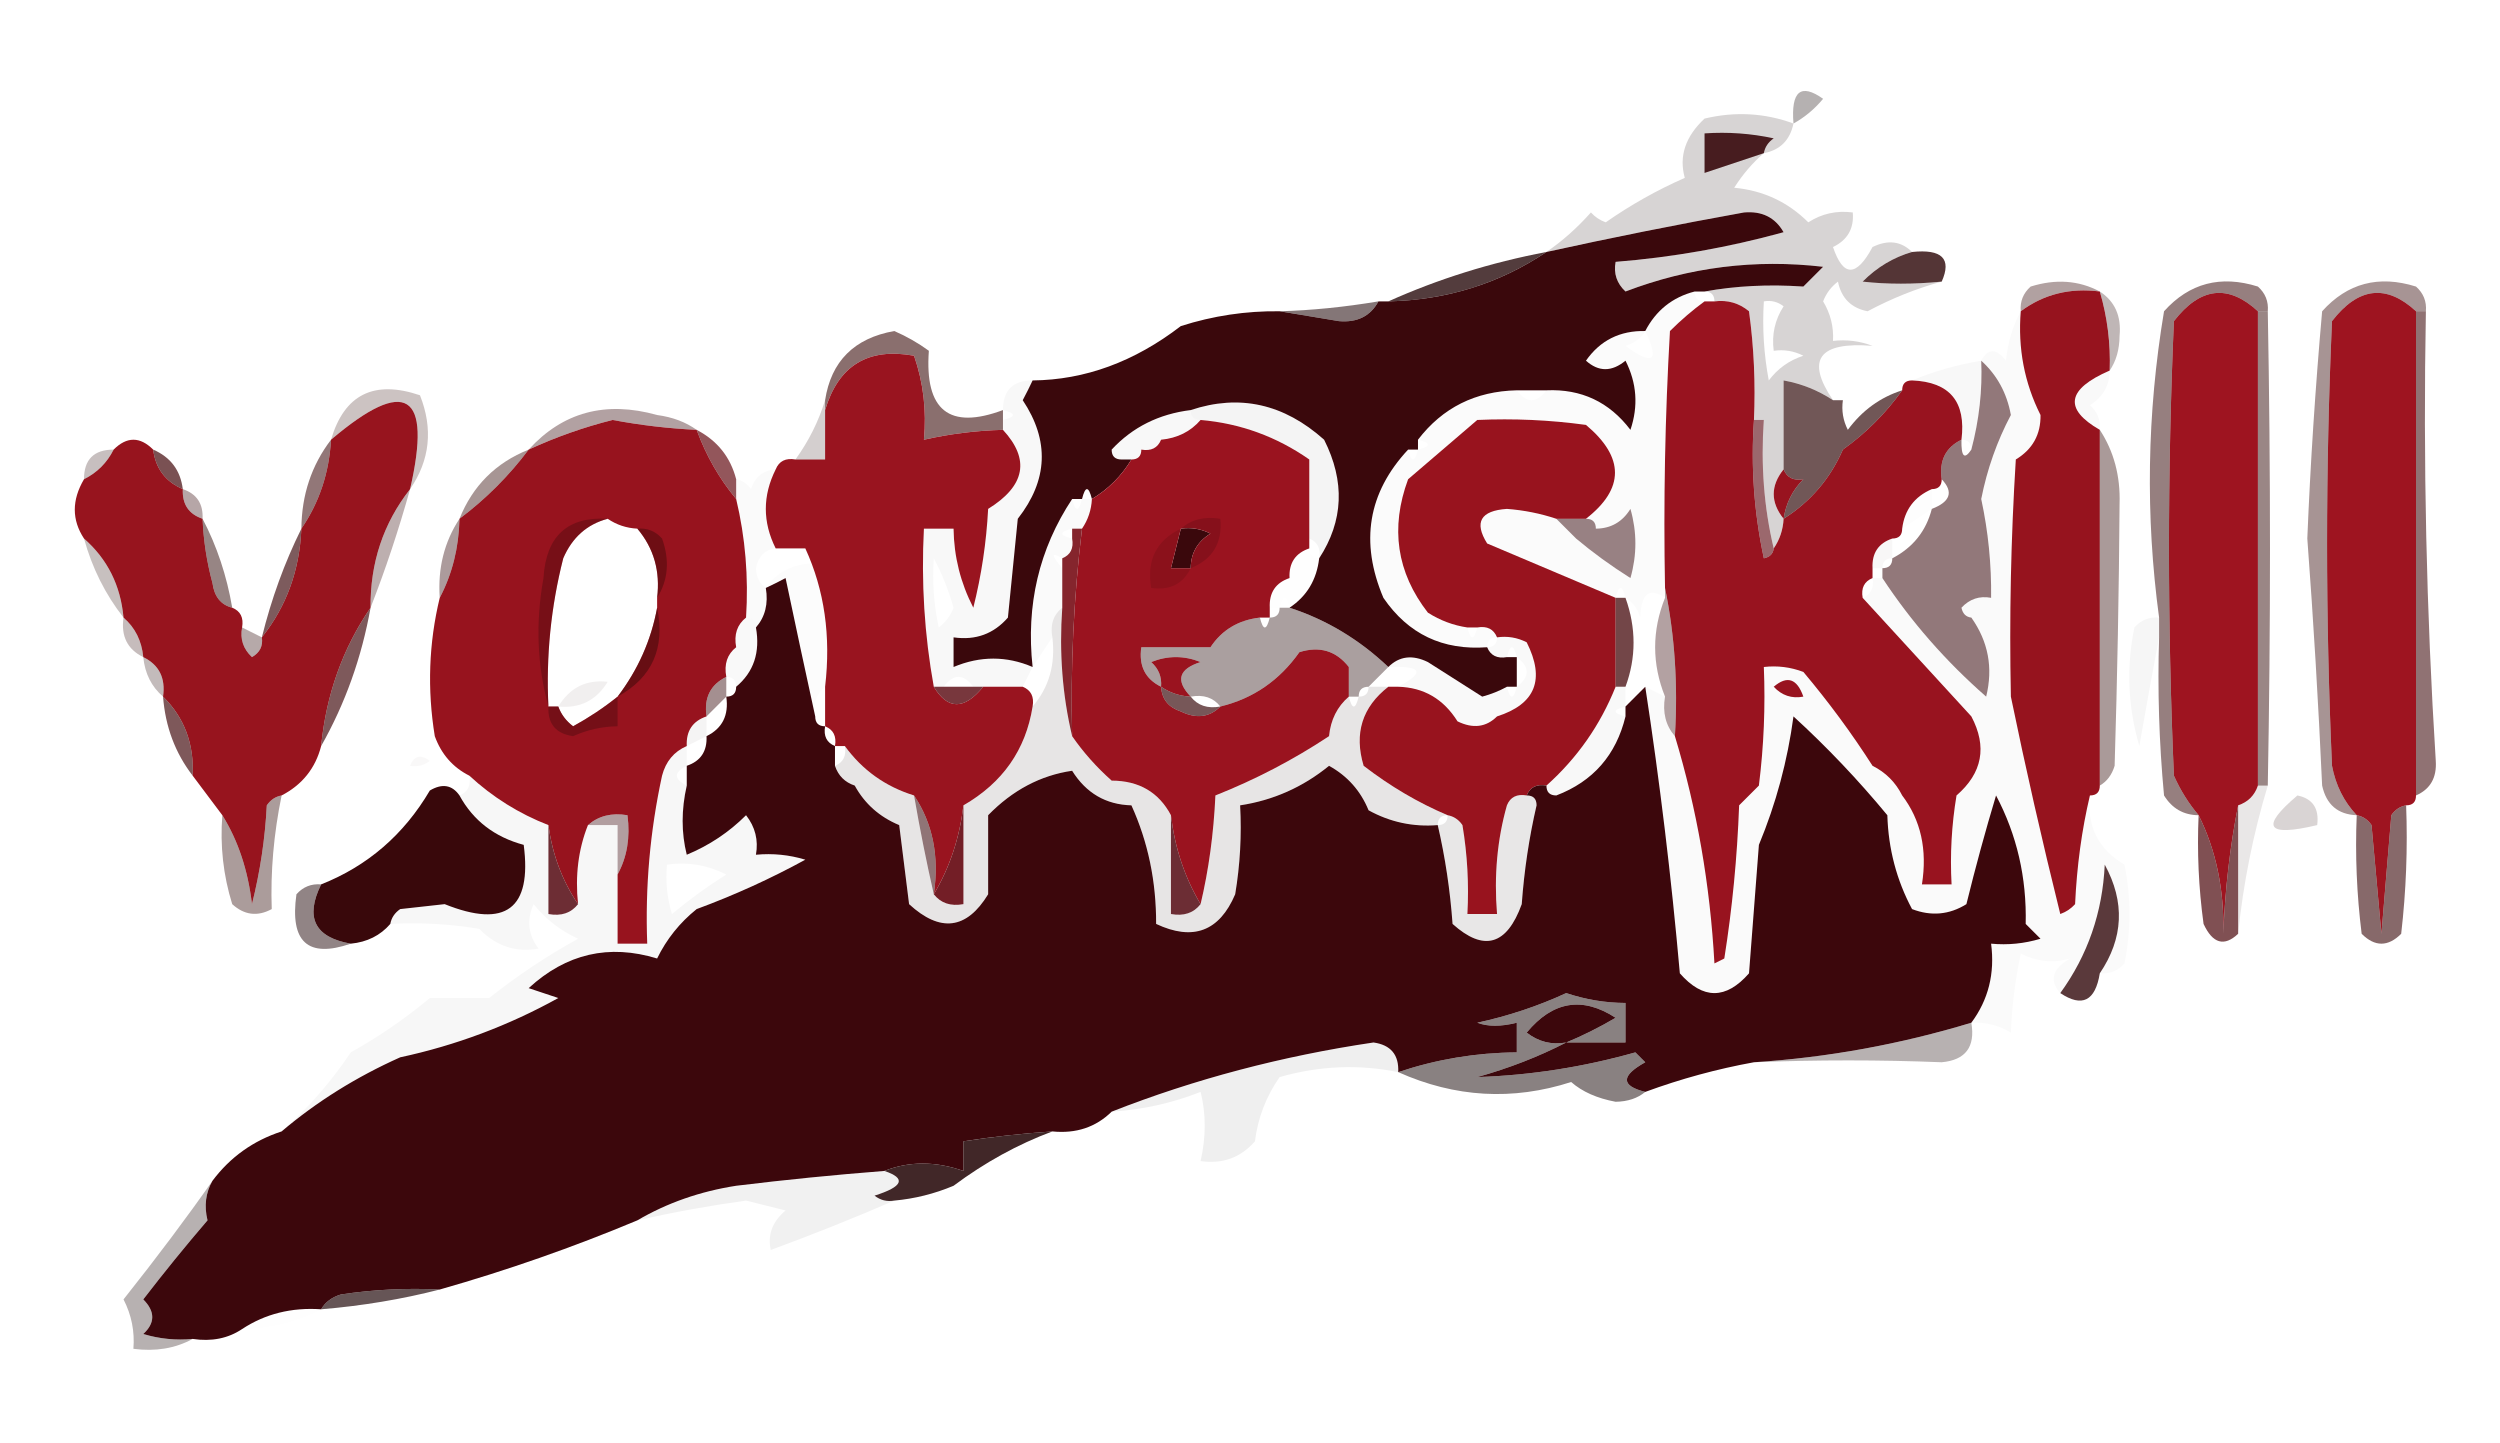 <?xml version="1.0" encoding="UTF-8"?>
<!DOCTYPE svg PUBLIC "-//W3C//DTD SVG 1.1//EN" "http://www.w3.org/Graphics/SVG/1.1/DTD/svg11.dtd">
<svg xmlns="http://www.w3.org/2000/svg" version="1.1" width="253px" height="146px" style="shape-rendering:geometricPrecision; text-rendering:geometricPrecision; image-rendering:optimizeQuality; fill-rule:evenodd; clip-rule:evenodd" xmlns:xlink="http://www.w3.org/1999/xlink">
<g><path style="opacity:0.306" fill="#0f0102" d="M 181.5,12.5 C 181.233,9.225 182.233,8.392 184.5,10C 183.627,11.045 182.627,11.878 181.5,12.5 Z"/></g>
<g><path style="opacity:0.169" fill="#120102" d="M 181.5,12.5 C 181.144,14.19 180.144,15.19 178.5,15.5C 177.365,16.474 176.365,17.641 175.5,19C 178.432,19.272 180.932,20.439 183,22.5C 184.356,21.62 185.856,21.287 187.5,21.5C 187.64,23.124 186.973,24.29 185.5,25C 186.529,28.057 187.862,28.057 189.5,25C 191.066,24.235 192.399,24.402 193.5,25.5C 191.606,26.048 189.94,27.048 188.5,28.5C 190.987,28.782 193.653,28.782 196.5,28.5C 193.962,29.189 191.462,30.189 189,31.5C 187.347,31.18 186.347,30.18 186,28.5C 185.308,29.025 184.808,29.692 184.5,30.5C 185.246,31.736 185.579,33.069 185.5,34.5C 186.873,34.343 188.207,34.51 189.5,35C 184.05,34.564 182.717,36.398 185.5,40.5C 183.989,39.498 182.322,38.831 180.5,38.5C 180.5,41.5 180.5,44.5 180.5,47.5C 179.167,49.167 179.167,50.833 180.5,52.5C 180.443,53.609 180.11,54.609 179.5,55.5C 178.515,51.366 178.182,47.032 178.5,42.5C 178.167,42.5 177.833,42.5 177.5,42.5C 177.665,38.818 177.499,35.152 177,31.5C 175.989,30.663 174.822,30.33 173.5,30.5C 173.5,29.833 173.167,29.5 172.5,29.5C 175.659,28.927 178.992,28.76 182.5,29C 183.167,28.333 183.833,27.667 184.5,27C 177.628,26.201 170.962,27.034 164.5,29.5C 163.614,28.675 163.281,27.675 163.5,26.5C 169.26,26.04 174.927,25.04 180.5,23.5C 179.652,22.009 178.319,21.342 176.5,21.5C 169.793,22.708 163.127,24.041 156.5,25.5C 158.103,24.404 159.603,23.07 161,21.5C 161.414,21.957 161.914,22.291 162.5,22.5C 165.005,20.747 167.671,19.247 170.5,18C 169.892,15.816 170.559,13.816 172.5,12C 175.592,11.264 178.592,11.431 181.5,12.5 Z M 178.5,30.5 C 179.239,30.369 179.906,30.536 180.5,31C 179.62,32.356 179.286,33.856 179.5,35.5C 180.552,35.35 181.552,35.517 182.5,36C 181.069,36.465 179.903,37.299 179,38.5C 178.503,35.854 178.336,33.187 178.5,30.5 Z"/></g>
<g><path style="opacity:0.892" fill="#36070b" d="M 178.5,15.5 C 176.5,16.167 174.5,16.833 172.5,17.5C 172.5,16.167 172.5,14.833 172.5,13.5C 174.857,13.337 177.19,13.503 179.5,14C 178.944,14.383 178.611,14.883 178.5,15.5 Z"/></g>
<g><path style="opacity:0.996" fill="#3a070b" d="M 172.5,29.5 C 172.167,29.5 171.833,29.5 171.5,29.5C 169.251,30.08 167.585,31.413 166.5,33.5C 163.939,33.447 161.939,34.447 160.5,36.5C 161.776,37.645 163.109,37.645 164.5,36.5C 165.647,38.765 165.814,41.098 165,43.5C 162.859,40.679 160.025,39.346 156.5,39.5C 155.5,39.5 154.5,39.5 153.5,39.5C 149.316,39.592 145.983,41.259 143.5,44.5C 143.5,44.833 143.5,45.167 143.5,45.5C 143.167,45.5 142.833,45.5 142.5,45.5C 138.44,49.856 137.607,54.856 140,60.5C 142.513,64.173 146.013,65.839 150.5,65.5C 150.842,66.338 151.508,66.672 152.5,66.5C 152.833,66.5 153.167,66.5 153.5,66.5C 153.5,67.5 153.5,68.5 153.5,69.5C 153.167,69.5 152.833,69.5 152.5,69.5C 151.735,69.923 150.902,70.257 150,70.5C 148.177,69.349 146.344,68.182 144.5,67C 142.934,66.235 141.601,66.402 140.5,67.5C 137.549,64.704 134.216,62.704 130.5,61.5C 132.25,60.341 133.25,58.674 133.5,56.5C 135.964,52.722 136.13,48.722 134,44.5C 129.929,40.857 125.429,39.857 120.5,41.5C 117.279,41.896 114.612,43.23 112.5,45.5C 112.5,46.167 112.833,46.5 113.5,46.5C 113.833,46.5 114.167,46.5 114.5,46.5C 113.5,48.167 112.167,49.5 110.5,50.5C 110.167,49.167 109.833,49.167 109.5,50.5C 109.167,50.5 108.833,50.5 108.5,50.5C 105.151,55.568 103.818,61.234 104.5,67.5C 101.863,66.37 99.197,66.37 96.5,67.5C 96.5,66.5 96.5,65.5 96.5,64.5C 98.722,64.822 100.556,64.155 102,62.5C 102.333,59.167 102.667,55.833 103,52.5C 106.06,48.593 106.227,44.593 103.5,40.5C 103.863,39.816 104.196,39.15 104.5,38.5C 109.79,38.45 114.79,36.617 119.5,33C 122.757,31.957 126.09,31.457 129.5,31.5C 131.488,31.827 133.488,32.16 135.5,32.5C 137.355,32.66 138.688,31.993 139.5,30.5C 139.833,30.5 140.167,30.5 140.5,30.5C 146.409,30.361 151.743,28.695 156.5,25.5C 163.127,24.041 169.793,22.708 176.5,21.5C 178.319,21.342 179.652,22.009 180.5,23.5C 174.927,25.04 169.26,26.04 163.5,26.5C 163.281,27.675 163.614,28.675 164.5,29.5C 170.962,27.034 177.628,26.201 184.5,27C 183.833,27.667 183.167,28.333 182.5,29C 178.992,28.76 175.659,28.927 172.5,29.5 Z M 119.5,53.5 C 120.552,53.35 121.552,53.517 122.5,54C 121.177,54.816 120.511,55.983 120.5,57.5C 119.833,57.5 119.167,57.5 118.5,57.5C 118.833,56.167 119.167,54.833 119.5,53.5 Z"/></g>
<g><path style="opacity:0.811" fill="#2d0708" d="M 193.5,25.5 C 196.534,25.183 197.534,26.183 196.5,28.5C 193.653,28.782 190.987,28.782 188.5,28.5C 189.94,27.048 191.606,26.048 193.5,25.5 Z"/></g>
<g><path style="opacity:0.38" fill="#33080a" d="M 212.5,29.5 C 209.487,29.107 206.82,29.774 204.5,31.5C 204.414,30.504 204.748,29.671 205.5,29C 208.039,28.204 210.372,28.371 212.5,29.5 Z"/></g>
<g><path style="opacity:0.773" fill="#210305" d="M 156.5,25.5 C 151.743,28.695 146.409,30.361 140.5,30.5C 145.553,28.231 150.887,26.565 156.5,25.5 Z"/></g>
<g><path style="opacity:0.54" fill="#1c0204" d="M 129.5,31.5 C 132.701,31.413 136.035,31.08 139.5,30.5C 138.688,31.993 137.355,32.66 135.5,32.5C 133.488,32.16 131.488,31.827 129.5,31.5 Z"/></g>
<g><path style="opacity:1" fill="#9e1420" d="M 228.5,31.5 C 228.5,47.5 228.5,63.5 228.5,79.5C 228.167,80.5 227.5,81.167 226.5,81.5C 225.675,85.647 225.175,89.981 225,94.5C 225.102,90.044 224.268,86.044 222.5,82.5C 221.496,81.317 220.662,79.984 220,78.5C 219.333,63.167 219.333,47.833 220,32.5C 222.656,29.058 225.49,28.724 228.5,31.5 Z"/></g>
<g><path style="opacity:1" fill="#9e1420" d="M 244.5,31.5 C 244.5,47.833 244.5,64.167 244.5,80.5C 244.5,81.167 244.167,81.5 243.5,81.5C 242.883,81.611 242.383,81.944 242,82.5C 241.667,86.5 241.333,90.5 241,94.5C 240.667,90.833 240.333,87.167 240,83.5C 239.617,82.944 239.117,82.611 238.5,82.5C 237.199,81.118 236.366,79.452 236,77.5C 235.333,62.5 235.333,47.5 236,32.5C 238.656,29.058 241.49,28.724 244.5,31.5 Z"/></g>
<g><path style="opacity:1" fill="#98131f" d="M 172.5,30.5 C 172.833,30.5 173.167,30.5 173.5,30.5C 174.822,30.33 175.989,30.663 177,31.5C 177.499,35.152 177.665,38.818 177.5,42.5C 177.173,47.214 177.507,51.88 178.5,56.5C 179.107,56.376 179.44,56.043 179.5,55.5C 180.11,54.609 180.443,53.609 180.5,52.5C 183.219,50.781 185.219,48.447 186.5,45.5C 188.833,43.833 190.833,41.833 192.5,39.5C 192.5,38.833 192.833,38.5 193.5,38.5C 197.314,38.651 198.981,40.651 198.5,44.5C 196.896,45.287 196.229,46.62 196.5,48.5C 196.5,49.167 196.167,49.5 195.5,49.5C 193.738,50.262 192.738,51.596 192.5,53.5C 192.5,54.167 192.167,54.5 191.5,54.5C 190.094,54.973 189.427,55.973 189.5,57.5C 189.5,57.833 189.5,58.167 189.5,58.5C 188.662,58.842 188.328,59.508 188.5,60.5C 192.195,64.526 195.862,68.526 199.5,72.5C 201.121,75.562 200.621,78.228 198,80.5C 197.502,83.482 197.335,86.482 197.5,89.5C 196.5,89.5 195.5,89.5 194.5,89.5C 195.055,85.988 194.388,82.988 192.5,80.5C 191.833,79.167 190.833,78.167 189.5,77.5C 187.409,74.23 185.076,71.063 182.5,68C 181.207,67.51 179.873,67.343 178.5,67.5C 178.666,71.514 178.499,75.514 178,79.5C 177.333,80.167 176.667,80.833 176,81.5C 175.807,86.75 175.307,91.917 174.5,97C 174.167,97.167 173.833,97.333 173.5,97.5C 173.064,89.548 171.731,81.882 169.5,74.5C 169.821,69.305 169.487,64.305 168.5,59.5C 168.334,50.827 168.5,42.16 169,33.5C 170.145,32.364 171.312,31.364 172.5,30.5 Z M 180.5,47.5 C 180.842,48.338 181.508,48.672 182.5,48.5C 181.4,49.605 180.733,50.938 180.5,52.5C 179.167,50.833 179.167,49.167 180.5,47.5 Z M 182.5,70.5 C 181.325,70.719 180.325,70.386 179.5,69.5C 180.86,68.335 181.86,68.668 182.5,70.5 Z"/></g>
<g><path style="opacity:0.292" fill="#230405" d="M 212.5,29.5 C 214.026,30.492 214.693,31.992 214.5,34C 214.486,35.385 214.152,36.551 213.5,37.5C 213.599,34.763 213.265,32.096 212.5,29.5 Z"/></g>
<g><path style="opacity:0.592" fill="#3a0c0b" d="M 101.5,41.5 C 101.5,41.833 101.5,42.167 101.5,42.5C 101.5,42.833 101.5,43.167 101.5,43.5C 98.794,43.575 96.127,43.908 93.5,44.5C 93.777,41.553 93.444,38.719 92.5,36C 87.85,35.152 84.85,36.986 83.5,41.5C 83.5,41.167 83.5,40.833 83.5,40.5C 84.11,36.556 86.443,34.223 90.5,33.5C 91.748,34.04 92.915,34.707 94,35.5C 93.559,41.53 96.059,43.53 101.5,41.5 Z"/></g>
<g><path style="opacity:1" fill="#99141f" d="M 101.5,43.5 C 104.263,46.497 103.763,49.164 100,51.5C 99.824,54.882 99.324,58.215 98.5,61.5C 97.205,58.988 96.539,56.321 96.5,53.5C 95.5,53.5 94.5,53.5 93.5,53.5C 93.218,58.926 93.551,64.26 94.5,69.5C 95.916,71.851 97.583,71.851 99.5,69.5C 100.833,69.5 102.167,69.5 103.5,69.5C 104.338,69.842 104.672,70.508 104.5,71.5C 103.804,75.881 101.471,79.214 97.5,81.5C 97.11,84.797 96.11,87.797 94.5,90.5C 95.069,86.671 94.402,83.337 92.5,80.5C 89.604,79.602 87.271,77.935 85.5,75.5C 85.167,75.5 84.833,75.5 84.5,75.5C 84.672,74.508 84.338,73.842 83.5,73.5C 83.5,72.167 83.5,70.833 83.5,69.5C 84.103,64.381 83.436,59.715 81.5,55.5C 80.5,55.5 79.5,55.5 78.5,55.5C 77.167,52.833 77.167,50.167 78.5,47.5C 78.842,46.662 79.508,46.328 80.5,46.5C 81.5,46.5 82.5,46.5 83.5,46.5C 83.5,44.833 83.5,43.167 83.5,41.5C 84.85,36.986 87.85,35.152 92.5,36C 93.444,38.719 93.777,41.553 93.5,44.5C 96.127,43.908 98.794,43.575 101.5,43.5 Z"/></g>
<g><path style="opacity:0.025" fill="#170202" d="M 213.5,37.5 C 213.489,39.017 212.823,40.184 211.5,41C 212.252,41.671 212.586,42.504 212.5,43.5C 208.821,41.385 209.155,39.385 213.5,37.5 Z"/></g>
<g><path style="opacity:1" fill="#97141e" d="M 41.5,49.5 C 38.792,52.956 37.459,56.956 37.5,61.5C 34.678,65.624 33.011,70.291 32.5,75.5C 31.92,77.749 30.587,79.415 28.5,80.5C 27.883,80.611 27.383,80.944 27,81.5C 26.824,84.882 26.324,88.215 25.5,91.5C 25.093,88.061 24.093,85.061 22.5,82.5C 21.5,81.167 20.5,79.833 19.5,78.5C 19.654,75.284 18.654,72.617 16.5,70.5C 16.771,68.62 16.104,67.287 14.5,66.5C 14.34,64.847 13.674,63.514 12.5,62.5C 12.206,59.246 10.873,56.579 8.5,54.5C 7.258,52.611 7.258,50.611 8.5,48.5C 9.833,47.833 10.833,46.833 11.5,45.5C 12.833,44.167 14.167,44.167 15.5,45.5C 15.738,47.404 16.738,48.738 18.5,49.5C 18.427,51.027 19.094,52.027 20.5,52.5C 20.59,54.696 20.923,56.863 21.5,59C 21.684,60.376 22.351,61.209 23.5,61.5C 24.338,61.842 24.672,62.508 24.5,63.5C 24.281,64.675 24.614,65.675 25.5,66.5C 26.297,66.043 26.631,65.376 26.5,64.5C 28.99,61.374 30.323,57.708 30.5,53.5C 32.31,50.855 33.31,47.855 33.5,44.5C 41.079,38.069 43.746,39.735 41.5,49.5 Z"/></g>
<g><path style="opacity:0.382" fill="#35090b" d="M 70.5,43.5 C 67.65,43.364 64.817,43.031 62,42.5C 59.093,43.227 56.26,44.227 53.5,45.5C 56.95,41.705 61.284,40.539 66.5,42C 68.058,42.21 69.391,42.71 70.5,43.5 Z"/></g>
<g><path style="opacity:0.029" fill="#0f0102" d="M 120.5,41.5 C 120.5,42.167 120.833,42.5 121.5,42.5C 120.486,43.674 119.153,44.34 117.5,44.5C 117.158,45.338 116.492,45.672 115.5,45.5C 115.5,46.167 115.167,46.5 114.5,46.5C 114.167,46.5 113.833,46.5 113.5,46.5C 112.833,46.5 112.5,46.167 112.5,45.5C 114.612,43.23 117.279,41.896 120.5,41.5 Z"/></g>
<g><path style="opacity:0.678" fill="#2f0808" d="M 185.5,40.5 C 185.833,40.5 186.167,40.5 186.5,40.5C 186.351,41.552 186.517,42.552 187,43.5C 188.451,41.536 190.284,40.203 192.5,39.5C 190.833,41.833 188.833,43.833 186.5,45.5C 185.219,48.447 183.219,50.781 180.5,52.5C 180.733,50.938 181.4,49.605 182.5,48.5C 181.508,48.672 180.842,48.338 180.5,47.5C 180.5,44.5 180.5,41.5 180.5,38.5C 182.322,38.831 183.989,39.498 185.5,40.5 Z"/></g>
<g><path style="opacity:0.027" fill="#230000" d="M 186.5,39.5 C 187.833,40.167 187.833,40.167 186.5,39.5 Z"/></g>
<g><path style="opacity:0.031" fill="#100101" d="M 200.5,36.5 C 200.627,39.492 200.294,42.492 199.5,45.5C 199.5,44.833 199.167,44.5 198.5,44.5C 198.981,40.651 197.314,38.651 193.5,38.5C 195.657,37.593 197.99,36.927 200.5,36.5 Z"/></g>
<g><path style="opacity:0.243" fill="#2f0908" d="M 41.5,49.5 C 43.746,39.735 41.079,38.069 33.5,44.5C 34.843,39.922 37.843,38.422 42.5,40C 43.848,43.397 43.514,46.564 41.5,49.5 Z"/></g>
<g><path style="opacity:0.19" fill="#1d0404" d="M 83.5,40.5 C 83.5,40.833 83.5,41.167 83.5,41.5C 83.5,43.167 83.5,44.833 83.5,46.5C 82.5,46.5 81.5,46.5 80.5,46.5C 81.842,44.639 82.842,42.639 83.5,40.5 Z"/></g>
<g><path style="opacity:0.043" fill="#170203" d="M 120.5,41.5 C 125.429,39.857 129.929,40.857 134,44.5C 136.13,48.722 135.964,52.722 133.5,56.5C 133.672,55.508 133.338,54.842 132.5,54.5C 132.5,51.833 132.5,49.167 132.5,46.5C 129.185,44.181 125.518,42.848 121.5,42.5C 120.833,42.5 120.5,42.167 120.5,41.5 Z"/></g>
<g><path style="opacity:0.017" fill="#150202" d="M 171.5,29.5 C 171.5,30.167 171.833,30.5 172.5,30.5C 171.312,31.364 170.145,32.364 169,33.5C 168.5,42.16 168.334,50.827 168.5,59.5C 168.5,59.833 168.5,60.167 168.5,60.5C 166.908,59.398 166.075,60.065 166,62.5C 165.722,61.584 165.222,60.917 164.5,60.5C 164.167,59.167 163.833,59.167 163.5,60.5C 159.192,58.682 154.859,56.848 150.5,55C 149.16,52.851 149.827,51.684 152.5,51.5C 151.294,52.88 151.627,54.047 153.5,55C 155.154,55.608 156.821,56.108 158.5,56.5C 158.328,55.508 158.662,54.842 159.5,54.5C 161.187,55.918 163.02,57.251 165,58.5C 165.667,56.167 165.667,53.833 165,51.5C 164.184,52.823 163.017,53.489 161.5,53.5C 161.5,52.833 161.167,52.5 160.5,52.5C 164.414,49.452 164.414,46.285 160.5,43C 156.848,42.501 153.182,42.335 149.5,42.5C 147.192,44.471 144.858,46.471 142.5,48.5C 140.677,53.43 141.344,57.93 144.5,62C 145.745,62.791 147.078,63.291 148.5,63.5C 148.833,64.833 149.167,64.833 149.5,63.5C 150.492,63.328 151.158,63.662 151.5,64.5C 150.833,64.5 150.5,64.833 150.5,65.5C 146.013,65.839 142.513,64.173 140,60.5C 137.607,54.856 138.44,49.856 142.5,45.5C 142.833,46.833 143.167,46.833 143.5,45.5C 144.833,45.167 144.833,44.833 143.5,44.5C 145.983,41.259 149.316,39.592 153.5,39.5C 154.5,40.833 155.5,40.833 156.5,39.5C 160.025,39.346 162.859,40.679 165,43.5C 165.814,41.098 165.647,38.765 164.5,36.5C 163.109,37.645 161.776,37.645 160.5,36.5C 161.939,34.447 163.939,33.447 166.5,33.5C 167.585,31.413 169.251,30.08 171.5,29.5 Z M 166.5,33.5 C 167.97,36.557 167.303,37.057 164.5,35C 165.416,34.722 166.082,34.222 166.5,33.5 Z M 152.5,51.5 C 154.216,51.629 155.883,51.962 157.5,52.5C 158.167,53.167 158.833,53.833 159.5,54.5C 158.662,54.842 158.328,55.508 158.5,56.5C 156.821,56.108 155.154,55.608 153.5,55C 151.627,54.047 151.294,52.88 152.5,51.5 Z"/></g>
<g><path style="opacity:1" fill="#97131e" d="M 70.5,43.5 C 71.451,46.102 72.784,48.435 74.5,50.5C 75.43,54.4 75.763,58.4 75.5,62.5C 74.596,63.209 74.263,64.209 74.5,65.5C 73.596,66.209 73.263,67.209 73.5,68.5C 71.896,69.287 71.229,70.62 71.5,72.5C 70.094,72.973 69.427,73.973 69.5,75.5C 68.21,76.058 67.377,77.058 67,78.5C 65.783,84.101 65.283,89.768 65.5,95.5C 64.5,95.5 63.5,95.5 62.5,95.5C 62.5,93.167 62.5,90.833 62.5,88.5C 63.461,86.735 63.795,84.735 63.5,82.5C 61.901,82.232 60.568,82.566 59.5,83.5C 58.527,85.948 58.194,88.615 58.5,91.5C 56.902,89.143 55.902,86.477 55.5,83.5C 52.525,82.345 49.858,80.678 47.5,78.5C 45.827,77.657 44.66,76.324 44,74.5C 43.227,69.748 43.393,65.082 44.5,60.5C 45.768,58.095 46.435,55.428 46.5,52.5C 49.167,50.5 51.5,48.167 53.5,45.5C 56.26,44.227 59.093,43.227 62,42.5C 64.817,43.031 67.65,43.364 70.5,43.5 Z M 61.5,52.5 C 62.391,53.11 63.391,53.443 64.5,53.5C 66.168,55.479 66.834,57.812 66.5,60.5C 66.5,60.833 66.5,61.167 66.5,61.5C 65.901,64.779 64.568,67.779 62.5,70.5C 61.115,71.614 59.615,72.614 58,73.5C 57.283,72.956 56.783,72.289 56.5,71.5C 56.167,71.5 55.833,71.5 55.5,71.5C 55.25,66.419 55.75,61.419 57,56.5C 57.907,54.391 59.407,53.058 61.5,52.5 Z"/></g>
<g><path style="opacity:1" fill="#9a131f" d="M 121.5,42.5 C 125.518,42.848 129.185,44.181 132.5,46.5C 132.5,49.167 132.5,51.833 132.5,54.5C 132.5,54.833 132.5,55.167 132.5,55.5C 131.094,55.973 130.427,56.973 130.5,58.5C 129.094,58.973 128.427,59.973 128.5,61.5C 128.5,61.833 128.5,62.167 128.5,62.5C 128.167,62.5 127.833,62.5 127.5,62.5C 125.326,62.75 123.659,63.75 122.5,65.5C 120.167,65.5 117.833,65.5 115.5,65.5C 115.229,67.38 115.896,68.713 117.5,69.5C 117.577,70.75 118.244,71.583 119.5,72C 121.066,72.765 122.399,72.598 123.5,71.5C 126.817,70.695 129.483,68.861 131.5,66C 133.543,65.36 135.21,65.86 136.5,67.5C 136.5,68.5 136.5,69.5 136.5,70.5C 135.326,71.514 134.66,72.847 134.5,74.5C 130.898,76.885 127.065,78.885 123,80.5C 122.823,84.356 122.323,88.023 121.5,91.5C 119.89,88.797 118.89,85.797 118.5,82.5C 117.264,80.172 115.264,79.006 112.5,79C 110.959,77.629 109.625,76.129 108.5,74.5C 108.326,67.465 108.659,60.465 109.5,53.5C 110.11,52.609 110.443,51.609 110.5,50.5C 112.167,49.5 113.5,48.167 114.5,46.5C 115.167,46.5 115.5,46.167 115.5,45.5C 116.492,45.672 117.158,45.338 117.5,44.5C 119.153,44.34 120.486,43.674 121.5,42.5 Z M 119.5,53.5 C 120.552,53.35 121.552,53.517 122.5,54C 121.177,54.816 120.511,55.983 120.5,57.5C 119.833,57.5 119.167,57.5 118.5,57.5C 118.833,56.167 119.167,54.833 119.5,53.5 Z M 120.5,70.5 C 119.391,70.443 118.391,70.11 117.5,69.5C 117.586,68.504 117.252,67.671 116.5,67C 118.167,66.333 119.833,66.333 121.5,67C 119.273,67.704 118.94,68.871 120.5,70.5 Z"/></g>
<g><path style="opacity:1" fill="#98131e" d="M 149.5,42.5 C 153.182,42.335 156.848,42.501 160.5,43C 164.414,46.285 164.414,49.452 160.5,52.5C 159.5,52.5 158.5,52.5 157.5,52.5C 155.883,51.962 154.216,51.629 152.5,51.5C 149.827,51.684 149.16,52.851 150.5,55C 154.859,56.848 159.192,58.682 163.5,60.5C 163.5,63.5 163.5,66.5 163.5,69.5C 161.945,73.386 159.612,76.72 156.5,79.5C 155.508,79.328 154.842,79.662 154.5,80.5C 153.508,80.328 152.842,80.662 152.5,81.5C 151.518,84.962 151.185,88.629 151.5,92.5C 150.5,92.5 149.5,92.5 148.5,92.5C 148.665,89.482 148.498,86.482 148,83.5C 147.617,82.944 147.117,82.611 146.5,82.5C 143.53,81.243 140.697,79.576 138,77.5C 137.018,74.225 137.851,71.559 140.5,69.5C 140.833,69.5 141.167,69.5 141.5,69.5C 144.084,69.569 146.084,70.736 147.5,73C 149.066,73.765 150.399,73.598 151.5,72.5C 155.392,71.258 156.392,68.758 154.5,65C 153.552,64.517 152.552,64.35 151.5,64.5C 151.158,63.662 150.492,63.328 149.5,63.5C 149.167,63.5 148.833,63.5 148.5,63.5C 147.078,63.291 145.745,62.791 144.5,62C 141.344,57.93 140.677,53.43 142.5,48.5C 144.858,46.471 147.192,44.471 149.5,42.5 Z"/></g>
<g><path style="opacity:1" fill="#96131e" d="M 212.5,29.5 C 213.265,32.096 213.599,34.763 213.5,37.5C 209.155,39.385 208.821,41.385 212.5,43.5C 212.5,55.5 212.5,67.5 212.5,79.5C 212.5,80.167 212.167,80.5 211.5,80.5C 210.677,83.977 210.177,87.644 210,91.5C 209.586,91.957 209.086,92.291 208.5,92.5C 206.659,85.083 204.993,77.75 203.5,70.5C 203.334,62.493 203.5,54.493 204,46.5C 205.698,45.471 206.532,43.971 206.5,42C 204.866,38.747 204.199,35.247 204.5,31.5C 206.82,29.774 209.487,29.107 212.5,29.5 Z"/></g>
<g><path style="opacity:0.617" fill="#5d0b12" d="M 177.5,42.5 C 177.833,42.5 178.167,42.5 178.5,42.5C 178.182,47.032 178.515,51.366 179.5,55.5C 179.44,56.043 179.107,56.376 178.5,56.5C 177.507,51.88 177.173,47.214 177.5,42.5 Z"/></g>
<g><path style="opacity:0.714" fill="#450c0e" d="M 15.5,45.5 C 17.262,46.262 18.262,47.596 18.5,49.5C 16.738,48.738 15.738,47.404 15.5,45.5 Z"/></g>
<g><path style="opacity:0.255" fill="#240506" d="M 11.5,45.5 C 10.833,46.833 9.833,47.833 8.5,48.5C 8.5,46.5 9.5,45.5 11.5,45.5 Z"/></g>
<g><path style="opacity:0.431" fill="#340909" d="M 245.5,31.5 C 245.167,31.5 244.833,31.5 244.5,31.5C 241.49,28.724 238.656,29.058 236,32.5C 235.333,47.5 235.333,62.5 236,77.5C 236.366,79.452 237.199,81.118 238.5,82.5C 236.589,82.426 235.422,81.426 235,79.5C 234.622,71.159 234.122,62.825 233.5,54.5C 233.807,46.981 234.307,39.315 235,31.5C 237.559,28.651 240.726,27.817 244.5,29C 245.252,29.671 245.586,30.504 245.5,31.5 Z"/></g>
<g><path style="opacity:0.557" fill="#3c0c0d" d="M 33.5,44.5 C 33.31,47.855 32.31,50.855 30.5,53.5C 30.527,50.084 31.527,47.084 33.5,44.5 Z"/></g>
<g><path style="opacity:0.698" fill="#640e15" d="M 70.5,43.5 C 72.587,44.585 73.92,46.251 74.5,48.5C 74.5,49.167 74.5,49.833 74.5,50.5C 72.784,48.435 71.451,46.102 70.5,43.5 Z"/></g>
<g><path style="opacity:0.02" fill="#180303" d="M 78.5,47.5 C 77.167,50.167 77.167,52.833 78.5,55.5C 77.414,55.62 76.747,56.287 76.5,57.5C 76.543,58.416 76.876,59.083 77.5,59.5C 77.768,61.099 77.434,62.432 76.5,63.5C 76.5,62.833 76.167,62.5 75.5,62.5C 75.763,58.4 75.43,54.4 74.5,50.5C 74.5,49.833 74.5,49.167 74.5,48.5C 75.117,48.611 75.617,48.944 76,49.5C 76.417,48.244 77.25,47.577 78.5,47.5 Z"/></g>
<g><path style="opacity:0.431" fill="#340b09" d="M 53.5,45.5 C 51.5,48.167 49.167,50.5 46.5,52.5C 47.833,49.167 50.167,46.833 53.5,45.5 Z"/></g>
<g><path style="opacity:0.008" fill="#220705" d="M 195.5,49.5 C 195.5,50.167 195.5,50.833 195.5,51.5C 194.5,52.167 193.5,52.833 192.5,53.5C 192.738,51.596 193.738,50.262 195.5,49.5 Z"/></g>
<g><path style="opacity:0.361" fill="#360a0c" d="M 18.5,49.5 C 19.906,49.973 20.573,50.973 20.5,52.5C 19.094,52.027 18.427,51.027 18.5,49.5 Z"/></g>
<g><path style="opacity:0.322" fill="#320909" d="M 41.5,49.5 C 40.34,53.647 39.007,57.647 37.5,61.5C 37.459,56.956 38.792,52.956 41.5,49.5 Z"/></g>
<g><path style="opacity:0.504" fill="#34070a" d="M 159.5,54.5 C 158.833,53.833 158.167,53.167 157.5,52.5C 158.5,52.5 159.5,52.5 160.5,52.5C 161.167,52.5 161.5,52.833 161.5,53.5C 163.017,53.489 164.184,52.823 165,51.5C 165.667,53.833 165.667,56.167 165,58.5C 163.02,57.251 161.187,55.918 159.5,54.5 Z"/></g>
<g><path style="opacity:0.522" fill="#360a0a" d="M 229.5,31.5 C 229.167,31.5 228.833,31.5 228.5,31.5C 225.49,28.724 222.656,29.058 220,32.5C 219.333,47.833 219.333,63.167 220,78.5C 220.662,79.984 221.496,81.317 222.5,82.5C 220.983,82.489 219.816,81.823 219,80.5C 218.501,75.177 218.334,69.844 218.5,64.5C 218.5,63.833 218.5,63.167 218.5,62.5C 217.104,52.191 217.271,41.858 219,31.5C 221.559,28.651 224.726,27.817 228.5,29C 229.252,29.671 229.586,30.504 229.5,31.5 Z"/></g>
<g><path style="opacity:0.271" fill="#220605" d="M 61.5,52.5 C 59.407,53.058 57.907,54.391 57,56.5C 55.75,61.419 55.25,66.419 55.5,71.5C 54.353,67.354 54.186,63.02 55,58.5C 55.256,54.26 57.422,52.26 61.5,52.5 Z"/></g>
<g><path style="opacity:0.416" fill="#340c0b" d="M 212.5,43.5 C 213.926,45.679 214.592,48.179 214.5,51C 214.44,59.749 214.273,68.582 214,77.5C 213.722,78.416 213.222,79.082 212.5,79.5C 212.5,67.5 212.5,55.5 212.5,43.5 Z"/></g>
<g><path style="opacity:0.494" fill="#2d0a08" d="M 20.5,52.5 C 21.946,55.254 22.946,58.254 23.5,61.5C 22.351,61.209 21.684,60.376 21.5,59C 20.923,56.863 20.59,54.696 20.5,52.5 Z"/></g>
<g><path style="opacity:0.486" fill="#43090c" d="M 64.5,53.5 C 65.496,53.414 66.329,53.748 67,54.5C 67.789,56.712 67.623,58.712 66.5,60.5C 66.834,57.812 66.168,55.479 64.5,53.5 Z"/></g>
<g><path style="opacity:0.141" fill="#130103" d="M 119.5,53.5 C 120.568,52.566 121.901,52.232 123.5,52.5C 123.727,54.933 122.727,56.599 120.5,57.5C 120.511,55.983 121.177,54.816 122.5,54C 121.552,53.517 120.552,53.35 119.5,53.5 Z"/></g>
<g><path style="opacity:0.035" fill="#230805" d="M 191.5,54.5 C 191.5,55.167 191.5,55.833 191.5,56.5C 190.833,56.5 190.5,56.833 190.5,57.5C 190.167,57.5 189.833,57.5 189.5,57.5C 189.427,55.973 190.094,54.973 191.5,54.5 Z"/></g>
<g><path style="opacity:0.255" fill="#270806" d="M 8.5,54.5 C 10.873,56.579 12.206,59.246 12.5,62.5C 10.659,60.151 9.326,57.485 8.5,54.5 Z"/></g>
<g><path style="opacity:0.667" fill="#3c0a0c" d="M 30.5,53.5 C 30.323,57.708 28.99,61.374 26.5,64.5C 27.462,60.605 28.796,56.938 30.5,53.5 Z"/></g>
<g><path style="opacity:0.006" fill="#160203" d="M 132.5,55.5 C 132.5,56.167 132.833,56.5 133.5,56.5C 133.25,58.674 132.25,60.341 130.5,61.5C 130.167,60.167 129.833,60.167 129.5,61.5C 129.167,61.5 128.833,61.5 128.5,61.5C 128.427,59.973 129.094,58.973 130.5,58.5C 130.427,56.973 131.094,55.973 132.5,55.5 Z"/></g>
<g><path style="opacity:0.022" fill="#0e0101" d="M 108.5,50.5 C 108.833,51.833 109.167,51.833 109.5,50.5C 109.833,50.5 110.167,50.5 110.5,50.5C 110.443,51.609 110.11,52.609 109.5,53.5C 109.167,53.5 108.833,53.5 108.5,53.5C 107.167,53.833 107.167,54.167 108.5,54.5C 108.672,55.492 108.338,56.158 107.5,56.5C 106.356,55.817 106.356,56.151 107.5,57.5C 107.5,58.833 107.5,60.167 107.5,61.5C 106.596,62.209 106.263,63.209 106.5,64.5C 105.833,65.5 105.167,66.5 104.5,67.5C 103.818,61.234 105.151,55.568 108.5,50.5 Z"/></g>
<g><path style="opacity:0.122" fill="#220604" d="M 119.5,53.5 C 119.167,54.833 118.833,56.167 118.5,57.5C 119.167,57.5 119.833,57.5 120.5,57.5C 119.713,59.104 118.38,59.771 116.5,59.5C 116.025,56.687 117.025,54.687 119.5,53.5 Z"/></g>
<g><path style="opacity:0.404" fill="#32080a" d="M 46.5,52.5 C 46.435,55.428 45.768,58.095 44.5,60.5C 44.294,57.505 44.961,54.838 46.5,52.5 Z"/></g>
<g><path style="opacity:0.015" fill="#140102" d="M 81.5,55.5 C 83.436,59.715 84.103,64.381 83.5,69.5C 82.596,70.209 82.263,71.209 82.5,72.5C 81.51,67.966 80.51,63.299 79.5,58.5C 78.817,58.863 78.15,59.196 77.5,59.5C 78.589,57.883 80.256,57.05 82.5,57C 81.944,56.617 81.611,56.117 81.5,55.5 Z"/></g>
<g><path style="opacity:0.495" fill="#340b0a" d="M 228.5,31.5 C 228.833,31.5 229.167,31.5 229.5,31.5C 229.798,47.588 229.798,63.588 229.5,79.5C 229.167,79.5 228.833,79.5 228.5,79.5C 228.5,63.5 228.5,47.5 228.5,31.5 Z"/></g>
<g><path style="opacity:0.031" fill="#170303" d="M 104.5,38.5 C 104.196,39.15 103.863,39.816 103.5,40.5C 106.227,44.593 106.06,48.593 103,52.5C 102.667,55.833 102.333,59.167 102,62.5C 100.556,64.155 98.722,64.822 96.5,64.5C 96.5,65.5 96.5,66.5 96.5,67.5C 99.197,66.37 101.863,66.37 104.5,67.5C 104.167,68.167 103.833,68.833 103.5,69.5C 102.167,69.5 100.833,69.5 99.5,69.5C 99.167,69.5 98.833,69.5 98.5,69.5C 97.5,68.167 96.5,68.167 95.5,69.5C 95.167,69.5 94.833,69.5 94.5,69.5C 93.551,64.26 93.218,58.926 93.5,53.5C 94.5,53.5 95.5,53.5 96.5,53.5C 96.539,56.321 97.205,58.988 98.5,61.5C 99.324,58.215 99.824,54.882 100,51.5C 103.763,49.164 104.263,46.497 101.5,43.5C 101.5,43.167 101.5,42.833 101.5,42.5C 102.833,42.167 102.833,41.833 101.5,41.5C 101.5,39.5 102.5,38.5 104.5,38.5 Z M 94.5,56.5 C 95.306,57.997 95.972,59.664 96.5,61.5C 96.192,62.308 95.692,62.975 95,63.5C 94.503,61.19 94.337,58.857 94.5,56.5 Z"/></g>
<g><path style="opacity:0.271" fill="#2d0808" d="M 12.5,62.5 C 13.674,63.514 14.34,64.847 14.5,66.5C 12.896,65.713 12.229,64.38 12.5,62.5 Z"/></g>
<g><path style="opacity:0.678" fill="#420b0e" d="M 37.5,61.5 C 36.602,66.534 34.935,71.201 32.5,75.5C 33.011,70.291 34.678,65.624 37.5,61.5 Z"/></g>
<g><path style="opacity:0.345" fill="#2d0807" d="M 24.5,63.5 C 25.167,63.833 25.833,64.167 26.5,64.5C 26.631,65.376 26.297,66.043 25.5,66.5C 24.614,65.675 24.281,64.675 24.5,63.5 Z"/></g>
<g><path style="opacity:0.761" fill="#470d0f" d="M 163.5,60.5 C 163.833,60.5 164.167,60.5 164.5,60.5C 165.588,63.556 165.588,66.556 164.5,69.5C 164.167,69.5 163.833,69.5 163.5,69.5C 163.5,66.5 163.5,63.5 163.5,60.5 Z"/></g>
<g><path style="opacity:0.576" fill="#3f0b0d" d="M 244.5,31.5 C 244.833,31.5 245.167,31.5 245.5,31.5C 245.215,46.706 245.549,61.873 246.5,77C 246.613,78.699 245.947,79.866 244.5,80.5C 244.5,64.167 244.5,47.833 244.5,31.5 Z"/></g>
<g><path style="opacity:0.542" fill="#36070b" d="M 200.5,36.5 C 202.1,37.952 203.1,39.785 203.5,42C 202.096,44.651 201.096,47.485 200.5,50.5C 201.21,53.799 201.543,57.133 201.5,60.5C 200.325,60.281 199.325,60.614 198.5,61.5C 198.624,62.107 198.957,62.44 199.5,62.5C 201.218,64.926 201.718,67.593 201,70.5C 196.896,66.905 193.396,62.905 190.5,58.5C 190.5,58.167 190.5,57.833 190.5,57.5C 191.167,57.5 191.5,57.167 191.5,56.5C 193.587,55.415 194.92,53.749 195.5,51.5C 197.382,50.779 197.715,49.779 196.5,48.5C 196.229,46.62 196.896,45.287 198.5,44.5C 198.461,46.224 198.794,46.557 199.5,45.5C 200.294,42.492 200.627,39.492 200.5,36.5 Z"/></g>
<g><path style="opacity:0.024" fill="#170202" d="M 75.5,62.5 C 76.167,62.5 76.5,62.833 76.5,63.5C 76.947,66.01 76.28,68.01 74.5,69.5C 74.5,68.833 74.167,68.5 73.5,68.5C 73.263,67.209 73.596,66.209 74.5,65.5C 74.263,64.209 74.596,63.209 75.5,62.5 Z"/></g>
<g><path style="opacity:0.906" fill="#780f18" d="M 108.5,53.5 C 108.833,53.5 109.167,53.5 109.5,53.5C 108.659,60.465 108.326,67.465 108.5,74.5C 107.515,70.366 107.182,66.032 107.5,61.5C 107.5,60.167 107.5,58.833 107.5,57.5C 107.5,57.167 107.5,56.833 107.5,56.5C 108.338,56.158 108.672,55.492 108.5,54.5C 108.5,54.167 108.5,53.833 108.5,53.5 Z"/></g>
<g><path style="opacity:0.38" fill="#200505" d="M 129.5,61.5 C 129.833,61.5 130.167,61.5 130.5,61.5C 134.216,62.704 137.549,64.704 140.5,67.5C 139.833,68.167 139.167,68.833 138.5,69.5C 137.833,69.5 137.5,69.833 137.5,70.5C 137.167,70.5 136.833,70.5 136.5,70.5C 136.5,69.5 136.5,68.5 136.5,67.5C 135.21,65.86 133.543,65.36 131.5,66C 129.483,68.861 126.817,70.695 123.5,71.5C 122.791,70.596 121.791,70.263 120.5,70.5C 118.94,68.871 119.273,67.704 121.5,67C 119.833,66.333 118.167,66.333 116.5,67C 117.252,67.671 117.586,68.504 117.5,69.5C 115.896,68.713 115.229,67.38 115.5,65.5C 117.833,65.5 120.167,65.5 122.5,65.5C 123.659,63.75 125.326,62.75 127.5,62.5C 127.833,63.833 128.167,63.833 128.5,62.5C 129.167,62.5 129.5,62.167 129.5,61.5 Z"/></g>
<g><path style="opacity:0.375" fill="#37060a" d="M 168.5,59.5 C 169.487,64.305 169.821,69.305 169.5,74.5C 168.566,73.432 168.232,72.099 168.5,70.5C 167.167,67.167 167.167,63.833 168.5,60.5C 168.5,60.167 168.5,59.833 168.5,59.5 Z"/></g>
<g><path style="opacity:0.038" fill="#190000" d="M 218.5,62.5 C 218.5,63.167 218.5,63.833 218.5,64.5C 217.834,68.021 217.167,71.688 216.5,75.5C 215.34,71.541 215.173,67.541 216,63.5C 216.671,62.748 217.504,62.414 218.5,62.5 Z"/></g>
<g><path style="opacity:0.271" fill="#240505" d="M 14.5,66.5 C 16.104,67.287 16.771,68.62 16.5,70.5C 15.326,69.486 14.66,68.153 14.5,66.5 Z"/></g>
<g><path style="opacity:0.486" fill="#340a0a" d="M 66.5,61.5 C 67.341,65.575 66.008,68.575 62.5,70.5C 64.568,67.779 65.901,64.779 66.5,61.5 Z"/></g>
<g><path style="opacity:0.027" fill="#180303" d="M 151.5,64.5 C 152.552,64.35 153.552,64.517 154.5,65C 156.392,68.758 155.392,71.258 151.5,72.5C 150.399,73.598 149.066,73.765 147.5,73C 146.084,70.736 144.084,69.569 141.5,69.5C 144.258,68.034 143.925,67.367 140.5,67.5C 141.601,66.402 142.934,66.235 144.5,67C 146.344,68.182 148.177,69.349 150,70.5C 150.902,70.257 151.735,69.923 152.5,69.5C 152.833,70.833 153.167,70.833 153.5,69.5C 154.833,68.5 154.833,67.5 153.5,66.5C 153.167,65.167 152.833,65.167 152.5,66.5C 151.508,66.672 150.842,66.338 150.5,65.5C 151.167,65.5 151.5,65.167 151.5,64.5 Z"/></g>
<g><path style="opacity:0.063" fill="#270109" d="M 56.5,71.5 C 57.665,69.584 59.332,68.751 61.5,69C 60.347,70.883 58.681,71.716 56.5,71.5 Z"/></g>
<g><path style="opacity:0.455" fill="#370a0c" d="M 73.5,68.5 C 73.5,69.167 73.5,69.833 73.5,70.5C 72.833,71.167 72.167,71.833 71.5,72.5C 71.229,70.62 71.896,69.287 73.5,68.5 Z"/></g>
<g><path style="opacity:0.686" fill="#440c0f" d="M 16.5,70.5 C 18.654,72.617 19.654,75.284 19.5,78.5C 17.733,76.208 16.733,73.542 16.5,70.5 Z"/></g>
<g><path style="opacity:0.023" fill="#150202" d="M 204.5,31.5 C 204.199,35.247 204.866,38.747 206.5,42C 206.532,43.971 205.698,45.471 204,46.5C 203.5,54.493 203.334,62.493 203.5,70.5C 204.993,77.75 206.659,85.083 208.5,92.5C 209.086,92.291 209.586,91.957 210,91.5C 210.177,87.644 210.677,83.977 211.5,80.5C 211.174,83.606 212.341,85.94 215,87.5C 215.667,90.833 215.667,94.167 215,97.5C 214.329,98.252 213.496,98.586 212.5,98.5C 214.901,94.951 215.067,91.285 213,87.5C 212.777,92.338 211.277,96.671 208.5,100.5C 207.355,99.207 207.689,98.041 209.5,97C 207.802,97.497 206.135,97.33 204.5,96.5C 203.933,99.212 203.599,101.879 203.5,104.5C 202.264,103.754 200.93,103.421 199.5,103.5C 201.226,101.18 201.893,98.513 201.5,95.5C 203.199,95.66 204.866,95.493 206.5,95C 206,94.5 205.5,94 205,93.5C 205.11,88.824 204.11,84.491 202,80.5C 200.919,84.092 199.919,87.759 199,91.5C 197.274,92.576 195.441,92.743 193.5,92C 191.934,89.07 191.1,85.903 191,82.5C 188.055,78.933 184.889,75.6 181.5,72.5C 180.898,76.998 179.731,81.332 178,85.5C 177.667,89.833 177.333,94.167 177,98.5C 174.667,101.167 172.333,101.167 170,98.5C 169.139,88.768 167.972,79.101 166.5,69.5C 167.167,69.833 167.833,70.167 168.5,70.5C 168.232,72.099 168.566,73.432 169.5,74.5C 171.731,81.882 173.064,89.548 173.5,97.5C 173.833,97.333 174.167,97.167 174.5,97C 175.307,91.917 175.807,86.75 176,81.5C 176.667,80.833 177.333,80.167 178,79.5C 178.499,75.514 178.666,71.514 178.5,67.5C 179.873,67.343 181.207,67.51 182.5,68C 185.076,71.063 187.409,74.23 189.5,77.5C 190.833,78.167 191.833,79.167 192.5,80.5C 194.388,82.988 195.055,85.988 194.5,89.5C 195.5,89.5 196.5,89.5 197.5,89.5C 197.335,86.482 197.502,83.482 198,80.5C 200.621,78.228 201.121,75.562 199.5,72.5C 195.862,68.526 192.195,64.526 188.5,60.5C 189.338,60.158 189.672,59.492 189.5,58.5C 189.833,58.5 190.167,58.5 190.5,58.5C 193.396,62.905 196.896,66.905 201,70.5C 201.718,67.593 201.218,64.926 199.5,62.5C 198.957,62.44 198.624,62.107 198.5,61.5C 199.325,60.614 200.325,60.281 201.5,60.5C 201.543,57.133 201.21,53.799 200.5,50.5C 201.096,47.485 202.096,44.651 203.5,42C 203.1,39.785 202.1,37.952 200.5,36.5C 201.189,35.226 202.023,35.226 203,36.5C 203.198,34.618 203.698,32.952 204.5,31.5 Z M 182.5,70.5 C 181.86,68.668 180.86,68.335 179.5,69.5C 180.325,70.386 181.325,70.719 182.5,70.5 Z"/></g>
<g><path style="opacity:0.459" fill="#4e0d11" d="M 62.5,70.5 C 62.5,71.5 62.5,72.5 62.5,73.5C 60.94,73.519 59.44,73.852 58,74.5C 56.251,74.252 55.418,73.252 55.5,71.5C 55.833,71.5 56.167,71.5 56.5,71.5C 56.783,72.289 57.283,72.956 58,73.5C 59.615,72.614 61.115,71.614 62.5,70.5 Z"/></g>
<g><path style="opacity:0.043" fill="#2b0807" d="M 71.5,72.5 C 71.5,73.167 71.5,73.833 71.5,74.5C 70.833,74.833 70.167,75.167 69.5,75.5C 69.427,73.973 70.094,72.973 71.5,72.5 Z"/></g>
<g><path style="opacity:0.031" fill="#250000" d="M 41.5,77.5 C 41.897,76.475 42.563,76.308 43.5,77C 42.906,77.464 42.239,77.631 41.5,77.5 Z"/></g>
<g><path style="opacity:1" fill="#3c070c" d="M 82.5,72.5 C 82.5,73.167 82.833,73.5 83.5,73.5C 83.328,74.492 83.662,75.158 84.5,75.5C 84.5,76.167 84.5,76.833 84.5,77.5C 84.833,78.5 85.5,79.167 86.5,79.5C 87.508,81.339 89.008,82.672 91,83.5C 91.333,86.167 91.667,88.833 92,91.5C 95.156,94.399 97.823,94.066 100,90.5C 100,87.833 100,85.167 100,82.5C 102.469,79.967 105.302,78.467 108.5,78C 109.916,80.264 111.916,81.431 114.5,81.5C 116.183,85.205 117.016,89.205 117,93.5C 120.732,95.257 123.399,94.257 125,90.5C 125.498,87.518 125.665,84.518 125.5,81.5C 128.852,80.992 131.852,79.658 134.5,77.5C 136.361,78.528 137.695,80.028 138.5,82C 140.677,83.202 143.011,83.702 145.5,83.5C 146.252,86.747 146.752,90.081 147,93.5C 150.159,96.341 152.492,95.674 154,91.5C 154.248,88.081 154.748,84.747 155.5,81.5C 155.5,80.833 155.167,80.5 154.5,80.5C 154.842,79.662 155.508,79.328 156.5,79.5C 156.5,80.167 156.833,80.5 157.5,80.5C 161.217,79.08 163.55,76.413 164.5,72.5C 164.5,72.167 164.5,71.833 164.5,71.5C 165.167,70.833 165.833,70.167 166.5,69.5C 167.972,79.101 169.139,88.768 170,98.5C 172.333,101.167 174.667,101.167 177,98.5C 177.333,94.167 177.667,89.833 178,85.5C 179.731,81.332 180.898,76.998 181.5,72.5C 184.889,75.6 188.055,78.933 191,82.5C 191.1,85.903 191.934,89.07 193.5,92C 195.441,92.743 197.274,92.576 199,91.5C 199.919,87.759 200.919,84.092 202,80.5C 204.11,84.491 205.11,88.824 205,93.5C 205.5,94 206,94.5 206.5,95C 204.866,95.493 203.199,95.66 201.5,95.5C 201.893,98.513 201.226,101.18 199.5,103.5C 192.265,105.692 184.931,107.025 177.5,107.5C 173.755,108.181 170.089,109.181 166.5,110.5C 164.023,109.88 164.023,108.88 166.5,107.5C 166.167,107.167 165.833,106.833 165.5,106.5C 160.23,107.988 154.897,108.821 149.5,109C 152.718,108.1 155.718,106.933 158.5,105.5C 160.5,105.5 162.5,105.5 164.5,105.5C 164.5,104.167 164.5,102.833 164.5,101.5C 162.453,101.489 160.453,101.156 158.5,100.5C 155.658,101.815 152.658,102.815 149.5,103.5C 150.557,103.906 151.891,103.906 153.5,103.5C 153.5,104.5 153.5,105.5 153.5,106.5C 149.382,106.53 145.382,107.197 141.5,108.5C 141.582,106.748 140.749,105.748 139,105.5C 129.72,106.875 120.887,109.209 112.5,112.5C 110.898,114.074 108.898,114.741 106.5,114.5C 103.482,114.704 100.482,115.037 97.5,115.5C 97.5,116.5 97.5,117.5 97.5,118.5C 94.672,117.503 92.005,117.503 89.5,118.5C 84.496,118.889 79.496,119.389 74.5,120C 70.837,120.572 67.504,121.738 64.5,123.5C 57.977,126.23 51.31,128.563 44.5,130.5C 41.15,130.335 37.817,130.502 34.5,131C 33.584,131.278 32.917,131.778 32.5,132.5C 29.505,132.294 26.838,132.96 24.5,134.5C 23.081,135.451 21.415,135.784 19.5,135.5C 17.801,135.66 16.134,135.494 14.5,135C 15.711,133.887 15.711,132.72 14.5,131.5C 16.578,128.797 18.745,126.13 21,123.5C 20.645,122.041 20.811,120.707 21.5,119.5C 23.296,117.1 25.63,115.433 28.5,114.5C 32.043,111.494 36.043,108.994 40.5,107C 46.132,105.789 51.466,103.789 56.5,101C 55.5,100.667 54.5,100.333 53.5,100C 57.301,96.507 61.634,95.507 66.5,97C 67.453,95.045 68.787,93.378 70.5,92C 74.316,90.591 77.983,88.924 81.5,87C 79.866,86.507 78.199,86.34 76.5,86.5C 76.762,85.022 76.429,83.689 75.5,82.5C 73.772,84.225 71.772,85.559 69.5,86.5C 68.943,84.282 68.943,81.949 69.5,79.5C 69.5,78.833 69.5,78.167 69.5,77.5C 70.906,77.027 71.573,76.027 71.5,74.5C 73.104,73.713 73.771,72.38 73.5,70.5C 74.167,70.5 74.5,70.167 74.5,69.5C 76.28,68.01 76.947,66.01 76.5,63.5C 77.434,62.432 77.768,61.099 77.5,59.5C 78.15,59.196 78.817,58.863 79.5,58.5C 80.51,63.299 81.51,67.966 82.5,72.5 Z M 158.5,105.5 C 157.022,105.762 155.689,105.429 154.5,104.5C 157.137,101.314 160.137,100.814 163.5,103C 161.825,103.985 160.158,104.819 158.5,105.5 Z"/></g>
<g><path style="opacity:0.031" fill="#1a0303" d="M 163.5,69.5 C 163.833,69.5 164.167,69.5 164.5,69.5C 164.5,70.167 164.5,70.833 164.5,71.5C 163.167,71.833 163.167,72.167 164.5,72.5C 163.55,76.413 161.217,79.08 157.5,80.5C 156.833,80.5 156.5,80.167 156.5,79.5C 159.612,76.72 161.945,73.386 163.5,69.5 Z"/></g>
<g><path style="opacity:0.82" fill="#5a0c13" d="M 94.5,69.5 C 94.833,69.5 95.167,69.5 95.5,69.5C 96.5,69.5 97.5,69.5 98.5,69.5C 98.833,69.5 99.167,69.5 99.5,69.5C 97.583,71.851 95.916,71.851 94.5,69.5 Z"/></g>
<g><path style="opacity:0.169" fill="#230305" d="M 232.5,80.5 C 234.048,80.821 234.715,81.821 234.5,83.5C 229.363,84.719 228.696,83.719 232.5,80.5 Z"/></g>
<g><path style="opacity:0.998" fill="#39080b" d="M 46.5,80.5 C 47.887,83.04 50.054,84.707 53,85.5C 53.843,91.981 51.176,93.981 45,91.5C 43.5,91.667 42,91.833 40.5,92C 39.944,92.383 39.611,92.883 39.5,93.5C 38.486,94.674 37.153,95.34 35.5,95.5C 31.846,94.859 30.846,92.859 32.5,89.5C 37.204,87.636 40.87,84.469 43.5,80C 44.749,79.26 45.749,79.427 46.5,80.5 Z"/></g>
<g><path style="opacity:0.034" fill="#120102" d="M 69.5,75.5 C 69.5,76.167 69.5,76.833 69.5,77.5C 68.167,78.167 68.167,78.833 69.5,79.5C 68.943,81.949 68.943,84.282 69.5,86.5C 71.772,85.559 73.772,84.225 75.5,82.5C 76.429,83.689 76.762,85.022 76.5,86.5C 78.199,86.34 79.866,86.507 81.5,87C 77.983,88.924 74.316,90.591 70.5,92C 68.787,93.378 67.453,95.045 66.5,97C 61.634,95.507 57.301,96.507 53.5,100C 54.5,100.333 55.5,100.667 56.5,101C 51.466,103.789 46.132,105.789 40.5,107C 36.043,108.994 32.043,111.494 28.5,114.5C 31.154,112.175 33.488,109.508 35.5,106.5C 38.34,104.914 41.007,103.08 43.5,101C 45.5,101 47.5,101 49.5,101C 52.328,98.752 55.328,96.752 58.5,95C 56.718,94.186 55.218,93.019 54,91.5C 53.28,93.112 53.446,94.612 54.5,96C 52.212,96.418 50.212,95.751 48.5,94C 45.518,93.502 42.518,93.335 39.5,93.5C 39.611,92.883 39.944,92.383 40.5,92C 42,91.833 43.5,91.667 45,91.5C 51.176,93.981 53.843,91.981 53,85.5C 50.054,84.707 47.887,83.04 46.5,80.5C 47.338,80.158 47.672,79.492 47.5,78.5C 49.858,80.678 52.525,82.345 55.5,83.5C 55.5,86.5 55.5,89.5 55.5,92.5C 56.791,92.737 57.791,92.404 58.5,91.5C 58.194,88.615 58.527,85.948 59.5,83.5C 60.5,83.5 61.5,83.5 62.5,83.5C 62.5,85.167 62.5,86.833 62.5,88.5C 62.5,90.833 62.5,93.167 62.5,95.5C 63.5,95.5 64.5,95.5 65.5,95.5C 65.283,89.768 65.783,84.101 67,78.5C 67.377,77.058 68.21,76.058 69.5,75.5 Z M 67.5,87.5 C 69.604,87.201 71.604,87.534 73.5,88.5C 71.578,89.711 69.745,91.044 68,92.5C 67.507,90.866 67.34,89.199 67.5,87.5 Z"/></g>
<g><path style="opacity:0.094" fill="#170102" d="M 228.5,79.5 C 228.833,79.5 229.167,79.5 229.5,79.5C 228.009,84.445 227.009,89.445 226.5,94.5C 226.5,90.167 226.5,85.833 226.5,81.5C 227.5,81.167 228.167,80.5 228.5,79.5 Z"/></g>
<g><path style="opacity:0.388" fill="#3b060c" d="M 59.5,83.5 C 60.568,82.566 61.901,82.232 63.5,82.5C 63.795,84.735 63.461,86.735 62.5,88.5C 62.5,86.833 62.5,85.167 62.5,83.5C 61.5,83.5 60.5,83.5 59.5,83.5 Z"/></g>
<g><path style="opacity:0.404" fill="#310b09" d="M 28.5,80.5 C 27.7,84.39 27.367,88.223 27.5,92C 26.056,92.781 24.723,92.614 23.5,91.5C 22.593,88.579 22.26,85.579 22.5,82.5C 24.093,85.061 25.093,88.061 25.5,91.5C 26.324,88.215 26.824,84.882 27,81.5C 27.383,80.944 27.883,80.611 28.5,80.5 Z"/></g>
<g><path style="opacity:0.855" fill="#550a12" d="M 55.5,83.5 C 55.902,86.477 56.902,89.143 58.5,91.5C 57.791,92.404 56.791,92.737 55.5,92.5C 55.5,89.5 55.5,86.5 55.5,83.5 Z"/></g>
<g><path style="opacity:0.104" fill="#140202" d="M 107.5,61.5 C 107.182,66.032 107.515,70.366 108.5,74.5C 109.625,76.129 110.959,77.629 112.5,79C 115.264,79.006 117.264,80.172 118.5,82.5C 118.5,85.833 118.5,89.167 118.5,92.5C 119.791,92.737 120.791,92.404 121.5,91.5C 122.323,88.023 122.823,84.356 123,80.5C 127.065,78.885 130.898,76.885 134.5,74.5C 134.66,72.847 135.326,71.514 136.5,70.5C 136.833,71.833 137.167,71.833 137.5,70.5C 138.167,70.5 138.5,70.167 138.5,69.5C 139.167,69.5 139.833,69.5 140.5,69.5C 137.851,71.559 137.018,74.225 138,77.5C 140.697,79.576 143.53,81.243 146.5,82.5C 145.833,82.5 145.5,82.833 145.5,83.5C 143.011,83.702 140.677,83.202 138.5,82C 137.695,80.028 136.361,78.528 134.5,77.5C 131.852,79.658 128.852,80.992 125.5,81.5C 125.665,84.518 125.498,87.518 125,90.5C 123.399,94.257 120.732,95.257 117,93.5C 117.016,89.205 116.183,85.205 114.5,81.5C 111.916,81.431 109.916,80.264 108.5,78C 105.302,78.467 102.469,79.967 100,82.5C 100,85.167 100,87.833 100,90.5C 97.823,94.066 95.156,94.399 92,91.5C 91.667,88.833 91.333,86.167 91,83.5C 89.008,82.672 87.508,81.339 86.5,79.5C 85.5,79.167 84.833,78.5 84.5,77.5C 85.338,77.158 85.672,76.492 85.5,75.5C 87.271,77.935 89.604,79.602 92.5,80.5C 93.097,83.941 93.763,87.275 94.5,90.5C 95.209,91.404 96.209,91.737 97.5,91.5C 97.5,88.167 97.5,84.833 97.5,81.5C 101.471,79.214 103.804,75.881 104.5,71.5C 106.163,69.561 106.829,67.228 106.5,64.5C 106.263,63.209 106.596,62.209 107.5,61.5 Z"/></g>
<g><path style="opacity:0.851" fill="#520911" d="M 118.5,82.5 C 118.89,85.797 119.89,88.797 121.5,91.5C 120.791,92.404 119.791,92.737 118.5,92.5C 118.5,89.167 118.5,85.833 118.5,82.5 Z"/></g>
<g><path style="opacity:0.925" fill="#680c15" d="M 97.5,81.5 C 97.5,84.833 97.5,88.167 97.5,91.5C 96.209,91.737 95.209,91.404 94.5,90.5C 96.11,87.797 97.11,84.797 97.5,81.5 Z"/></g>
<g><path style="opacity:0.561" fill="#39080b" d="M 92.5,80.5 C 94.402,83.337 95.069,86.671 94.5,90.5C 93.763,87.275 93.097,83.941 92.5,80.5 Z"/></g>
<g><path style="opacity:0.682" fill="#380a0b" d="M 117.5,69.5 C 118.391,70.11 119.391,70.443 120.5,70.5C 121.209,71.404 122.209,71.737 123.5,71.5C 122.399,72.598 121.066,72.765 119.5,72C 118.244,71.583 117.577,70.75 117.5,69.5 Z"/></g>
<g><path style="opacity:0.096" fill="#120102" d="M 154.5,80.5 C 155.167,80.5 155.5,80.833 155.5,81.5C 154.748,84.747 154.248,88.081 154,91.5C 152.492,95.674 150.159,96.341 147,93.5C 146.752,90.081 146.252,86.747 145.5,83.5C 146.167,83.5 146.5,83.167 146.5,82.5C 147.117,82.611 147.617,82.944 148,83.5C 148.498,86.482 148.665,89.482 148.5,92.5C 149.5,92.5 150.5,92.5 151.5,92.5C 151.185,88.629 151.518,84.962 152.5,81.5C 152.842,80.662 153.508,80.328 154.5,80.5 Z"/></g>
<g><path style="opacity:0.725" fill="#500e12" d="M 226.5,81.5 C 226.5,85.833 226.5,90.167 226.5,94.5C 225.09,95.828 223.924,95.495 223,93.5C 222.501,89.848 222.335,86.182 222.5,82.5C 224.268,86.044 225.102,90.044 225,94.5C 225.175,89.981 225.675,85.647 226.5,81.5 Z"/></g>
<g><path style="opacity:0.616" fill="#3c0c0e" d="M 243.5,81.5 C 243.666,85.846 243.499,90.179 243,94.5C 241.667,95.833 240.333,95.833 239,94.5C 238.501,90.514 238.334,86.514 238.5,82.5C 239.117,82.611 239.617,82.944 240,83.5C 240.333,87.167 240.667,90.833 241,94.5C 241.333,90.5 241.667,86.5 242,82.5C 242.383,81.944 242.883,81.611 243.5,81.5 Z"/></g>
<g><path style="opacity:0.482" fill="#1b0204" d="M 32.5,89.5 C 30.846,92.859 31.846,94.859 35.5,95.5C 31.15,96.994 29.317,95.328 30,90.5C 30.671,89.748 31.504,89.414 32.5,89.5 Z"/></g>
<g><path style="opacity:0.796" fill="#300709" d="M 212.5,98.5 C 212.042,101.309 210.709,101.976 208.5,100.5C 211.277,96.671 212.777,92.338 213,87.5C 215.067,91.285 214.901,94.951 212.5,98.5 Z"/></g>
<g><path style="opacity:0.494" fill="#110102" d="M 158.5,105.5 C 155.718,106.933 152.718,108.1 149.5,109C 154.897,108.821 160.23,107.988 165.5,106.5C 165.833,106.833 166.167,107.167 166.5,107.5C 164.023,108.88 164.023,109.88 166.5,110.5C 165.726,111.147 164.726,111.48 163.5,111.5C 161.624,111.151 160.124,110.484 159,109.5C 153.091,111.407 147.258,111.074 141.5,108.5C 145.382,107.197 149.382,106.53 153.5,106.5C 153.5,105.5 153.5,104.5 153.5,103.5C 151.891,103.906 150.557,103.906 149.5,103.5C 152.658,102.815 155.658,101.815 158.5,100.5C 160.453,101.156 162.453,101.489 164.5,101.5C 164.5,102.833 164.5,104.167 164.5,105.5C 162.5,105.5 160.5,105.5 158.5,105.5 Z M 158.5,105.5 C 160.158,104.819 161.825,103.985 163.5,103C 160.137,100.814 157.137,101.314 154.5,104.5C 155.689,105.429 157.022,105.762 158.5,105.5 Z"/></g>
<g><path style="opacity:0.308" fill="#150103" d="M 199.5,103.5 C 199.915,105.948 198.915,107.281 196.5,107.5C 190.243,107.251 183.909,107.251 177.5,107.5C 184.931,107.025 192.265,105.692 199.5,103.5 Z"/></g>
<g><path style="opacity:0.064" fill="#0b0001" d="M 141.5,108.5 C 137.51,107.688 133.51,107.855 129.5,109C 128.137,110.945 127.303,113.112 127,115.5C 125.556,117.155 123.722,117.822 121.5,117.5C 122.057,115.051 122.057,112.718 121.5,110.5C 118.601,111.642 115.601,112.308 112.5,112.5C 120.887,109.209 129.72,106.875 139,105.5C 140.749,105.748 141.582,106.748 141.5,108.5 Z"/></g>
<g><path style="opacity:0.859" fill="#220405" d="M 106.5,114.5 C 103.006,115.801 99.673,117.634 96.5,120C 94.564,120.813 92.564,121.313 90.5,121.5C 89.761,121.631 89.094,121.464 88.5,121C 91.402,120.081 91.735,119.248 89.5,118.5C 92.005,117.503 94.672,117.503 97.5,118.5C 97.5,117.5 97.5,116.5 97.5,115.5C 100.482,115.037 103.482,114.704 106.5,114.5 Z"/></g>
<g><path style="opacity:0.058" fill="#0e0001" d="M 89.5,118.5 C 91.735,119.248 91.402,120.081 88.5,121C 89.094,121.464 89.761,121.631 90.5,121.5C 86.508,123.233 82.341,124.9 78,126.5C 77.667,124.953 78.167,123.62 79.5,122.5C 78.167,122.167 76.833,121.833 75.5,121.5C 71.793,122.011 68.126,122.678 64.5,123.5C 67.504,121.738 70.837,120.572 74.5,120C 79.496,119.389 84.496,118.889 89.5,118.5 Z"/></g>
<g><path style="opacity:0.307" fill="#160103" d="M 21.5,119.5 C 20.811,120.707 20.645,122.041 21,123.5C 18.745,126.13 16.578,128.797 14.5,131.5C 15.711,132.72 15.711,133.887 14.5,135C 16.134,135.494 17.801,135.66 19.5,135.5C 17.735,136.461 15.735,136.795 13.5,136.5C 13.643,134.738 13.309,133.071 12.5,131.5C 15.936,127.17 18.936,123.17 21.5,119.5 Z"/></g>
<g><path style="opacity:0.671" fill="#1b0204" d="M 44.5,130.5 C 40.684,131.482 36.684,132.149 32.5,132.5C 32.917,131.778 33.584,131.278 34.5,131C 37.817,130.502 41.15,130.335 44.5,130.5 Z"/></g>
<g><path style="opacity:0.004" fill="#110102" d="M 32.5,132.5 C 30.095,133.768 27.428,134.435 24.5,134.5C 26.838,132.96 29.505,132.294 32.5,132.5 Z"/></g>
</svg>

